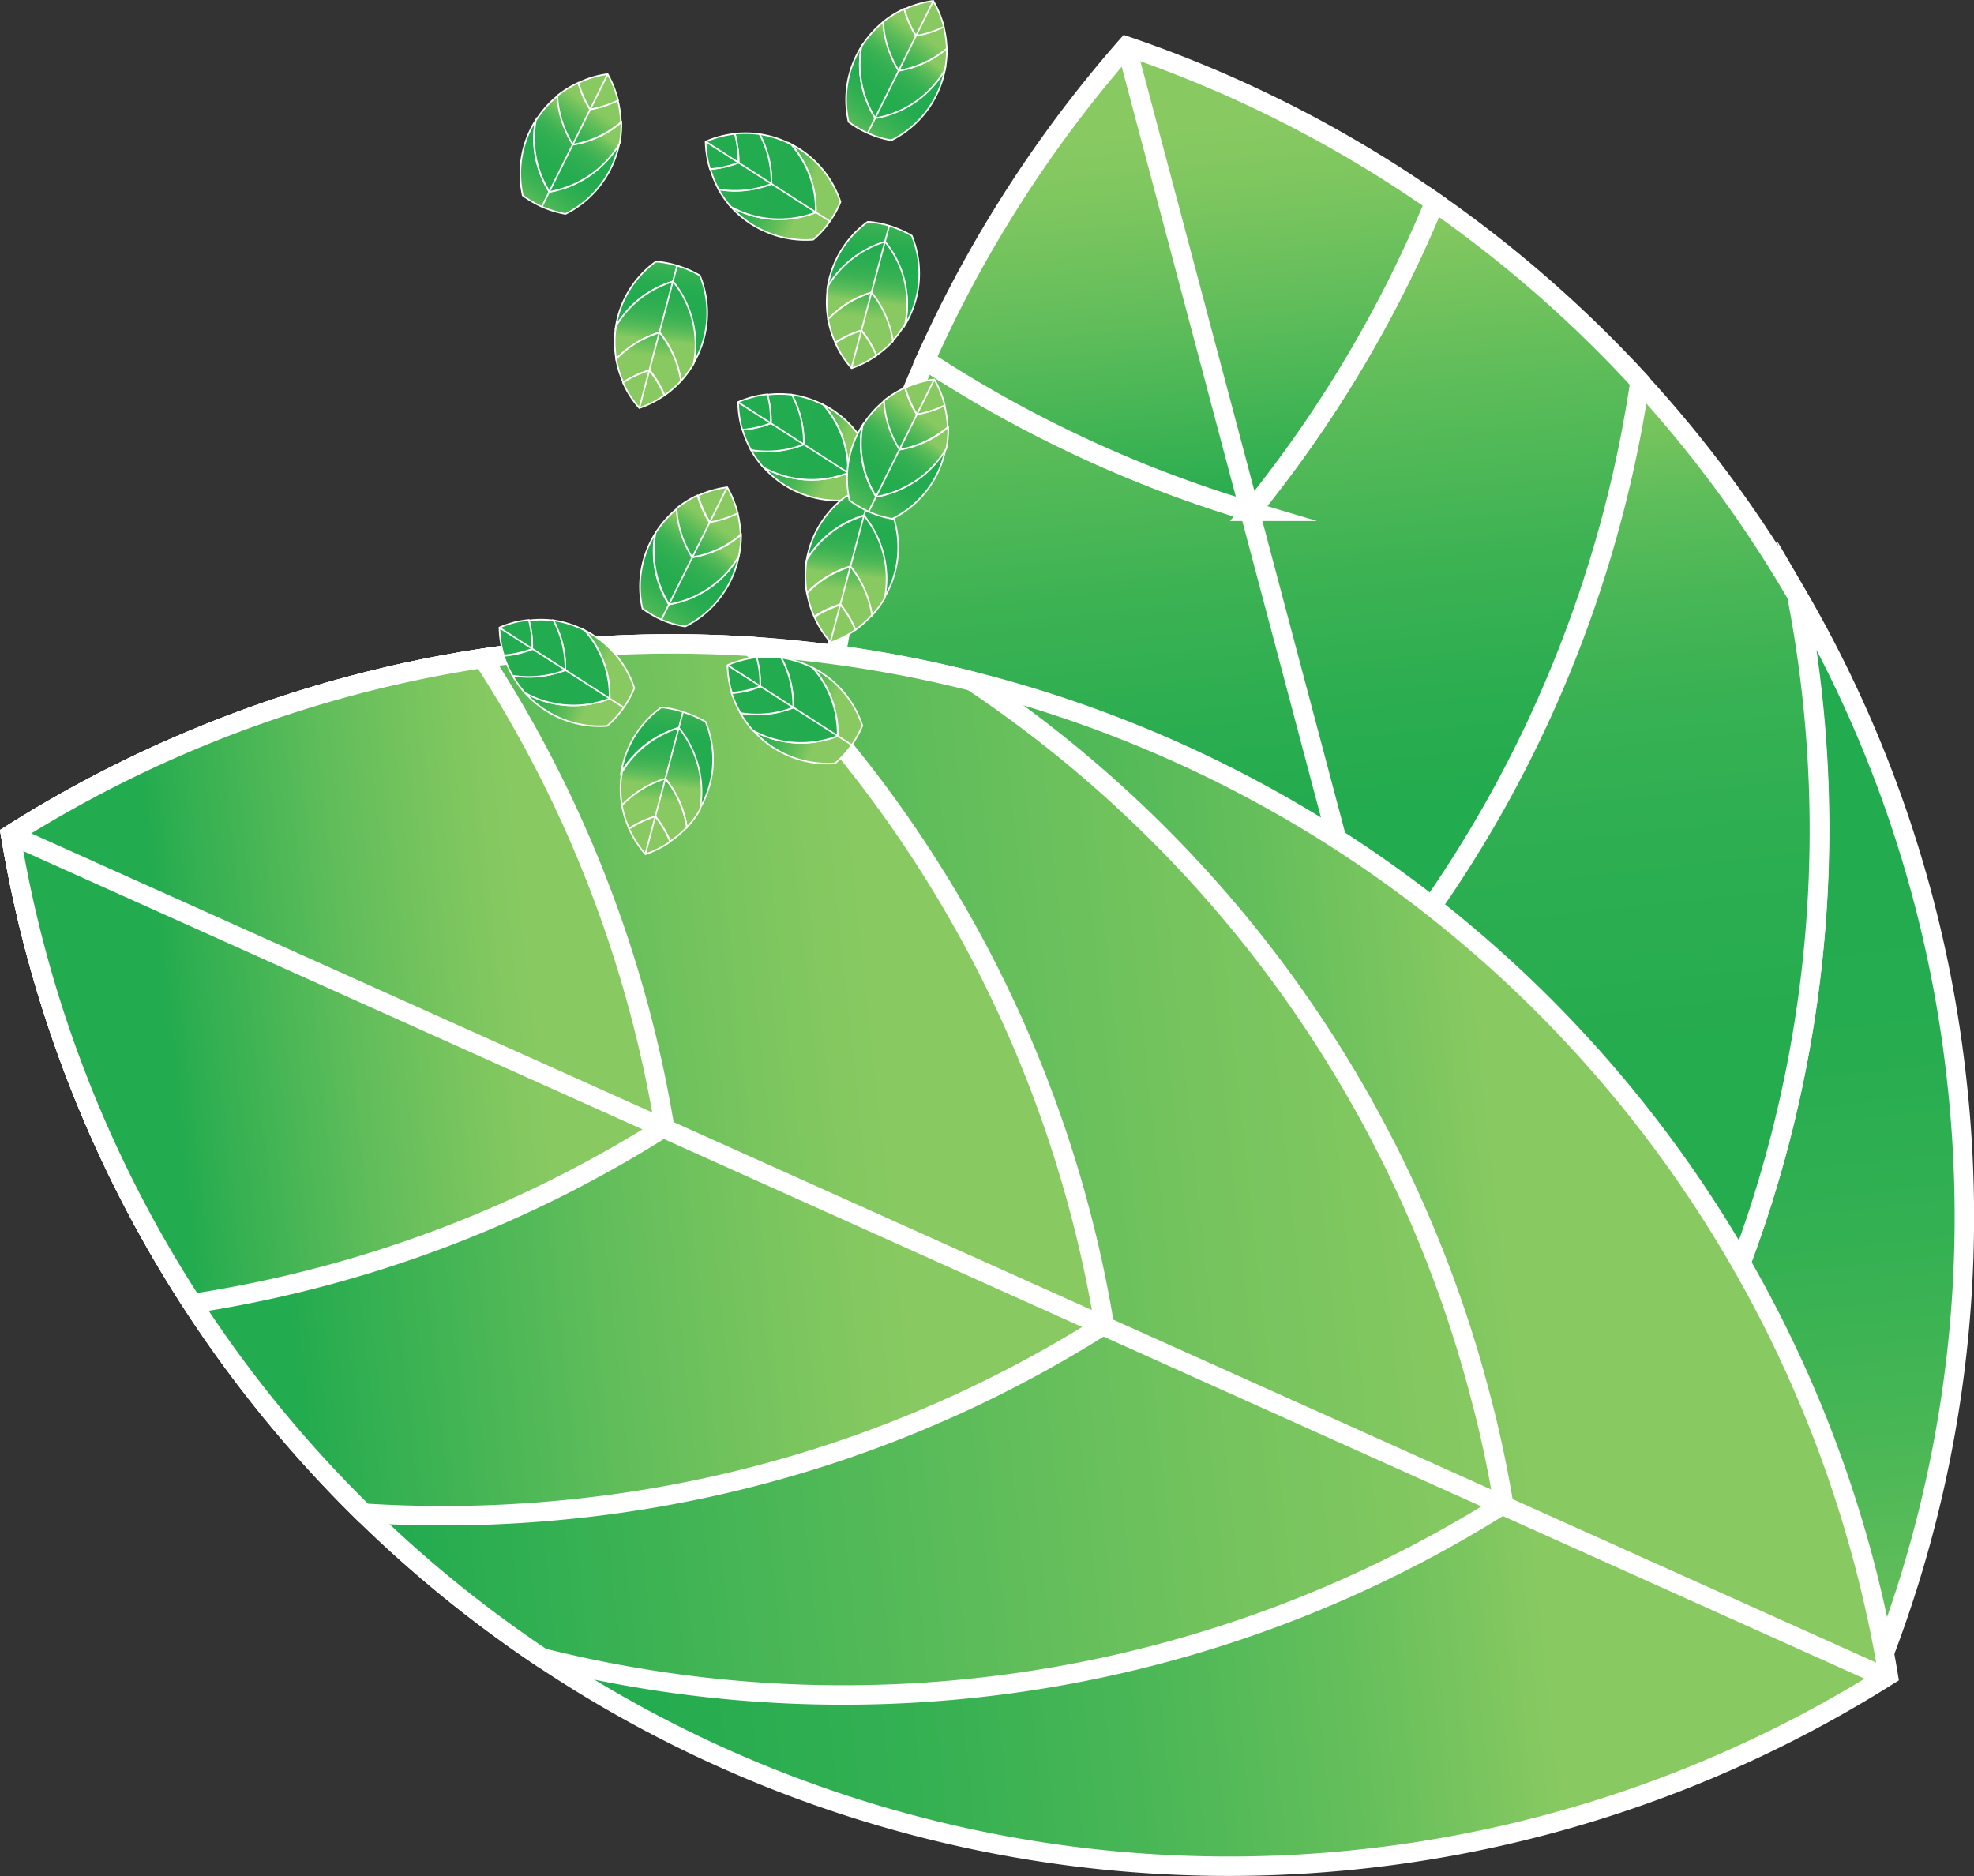 <svg xmlns="http://www.w3.org/2000/svg" xmlns:xlink="http://www.w3.org/1999/xlink" viewBox="0 0 253.84 241.26"><rect x="0" y="0" width="253.84" height="241.26" fill="#333333" stroke="none"/><defs><style>.cls-1,.cls-10,.cls-11,.cls-12,.cls-13,.cls-14,.cls-15,.cls-16,.cls-17,.cls-18,.cls-19,.cls-2,.cls-20,.cls-21,.cls-22,.cls-23,.cls-24,.cls-25,.cls-26,.cls-27,.cls-28,.cls-29,.cls-3,.cls-30,.cls-31,.cls-32,.cls-33,.cls-34,.cls-35,.cls-36,.cls-37,.cls-38,.cls-39,.cls-4,.cls-40,.cls-41,.cls-42,.cls-43,.cls-44,.cls-45,.cls-46,.cls-47,.cls-48,.cls-49,.cls-5,.cls-50,.cls-51,.cls-52,.cls-53,.cls-54,.cls-55,.cls-56,.cls-57,.cls-58,.cls-59,.cls-6,.cls-60,.cls-61,.cls-62,.cls-63,.cls-64,.cls-65,.cls-66,.cls-67,.cls-68,.cls-69,.cls-7,.cls-70,.cls-8,.cls-9{stroke:#fff;stroke-miterlimit:10;}.cls-1,.cls-16,.cls-17,.cls-18,.cls-19,.cls-2,.cls-20,.cls-21,.cls-22,.cls-23,.cls-24,.cls-25,.cls-26,.cls-27,.cls-28,.cls-29,.cls-3,.cls-30,.cls-31,.cls-32,.cls-33,.cls-34,.cls-35,.cls-36,.cls-37,.cls-38,.cls-39,.cls-4,.cls-40,.cls-41,.cls-42,.cls-43,.cls-44,.cls-45,.cls-46,.cls-47,.cls-48,.cls-49,.cls-5,.cls-50,.cls-51,.cls-52,.cls-53,.cls-54,.cls-55,.cls-56,.cls-57,.cls-58,.cls-59,.cls-60,.cls-61,.cls-62,.cls-63,.cls-64,.cls-65,.cls-66,.cls-67,.cls-68,.cls-69,.cls-70{stroke-width:0.2px;}.cls-1{fill:url(#Gradiente_sem_nome_56);}.cls-2{fill:url(#Gradiente_sem_nome_51);}.cls-3{fill:url(#Gradiente_sem_nome_47);}.cls-4{fill:url(#Gradiente_sem_nome_48);}.cls-5{fill:url(#Gradiente_sem_nome_54);}.cls-10,.cls-11,.cls-12,.cls-13,.cls-14,.cls-15,.cls-6,.cls-7,.cls-8,.cls-9{stroke-width:2.5px;}.cls-6{fill:url(#Gradiente_sem_nome_56-2);}.cls-7{fill:url(#Gradiente_sem_nome_51-2);}.cls-8{fill:url(#Gradiente_sem_nome_47-2);}.cls-9{fill:url(#Gradiente_sem_nome_48-2);}.cls-10{fill:url(#Gradiente_sem_nome_54-2);}.cls-11{fill:url(#Gradiente_sem_nome_122);}.cls-12{fill:url(#Gradiente_sem_nome_109);}.cls-13{fill:url(#Gradiente_sem_nome_54-3);}.cls-14{fill:url(#Gradiente_sem_nome_54-4);}.cls-15{fill:none;}.cls-16{fill:url(#Gradiente_sem_nome_56-3);}.cls-17{fill:url(#Gradiente_sem_nome_51-3);}.cls-18{fill:url(#Gradiente_sem_nome_47-3);}.cls-19{fill:url(#Gradiente_sem_nome_48-3);}.cls-20{fill:url(#Gradiente_sem_nome_54-5);}.cls-21{fill:url(#Gradiente_sem_nome_56-4);}.cls-22{fill:url(#Gradiente_sem_nome_51-4);}.cls-23{fill:url(#Gradiente_sem_nome_47-4);}.cls-24{fill:url(#Gradiente_sem_nome_48-4);}.cls-25{fill:url(#Gradiente_sem_nome_54-6);}.cls-26{fill:url(#Gradiente_sem_nome_56-5);}.cls-27{fill:url(#Gradiente_sem_nome_51-5);}.cls-28{fill:url(#Gradiente_sem_nome_47-5);}.cls-29{fill:url(#Gradiente_sem_nome_48-5);}.cls-30{fill:url(#Gradiente_sem_nome_54-7);}.cls-31{fill:url(#Gradiente_sem_nome_56-6);}.cls-32{fill:url(#Gradiente_sem_nome_51-6);}.cls-33{fill:url(#Gradiente_sem_nome_47-6);}.cls-34{fill:url(#Gradiente_sem_nome_48-6);}.cls-35{fill:url(#Gradiente_sem_nome_54-8);}.cls-36{fill:url(#Gradiente_sem_nome_56-7);}.cls-37{fill:url(#Gradiente_sem_nome_51-7);}.cls-38{fill:url(#Gradiente_sem_nome_47-7);}.cls-39{fill:url(#Gradiente_sem_nome_48-7);}.cls-40{fill:url(#Gradiente_sem_nome_54-9);}.cls-41{fill:url(#Gradiente_sem_nome_56-8);}.cls-42{fill:url(#Gradiente_sem_nome_51-8);}.cls-43{fill:url(#Gradiente_sem_nome_47-8);}.cls-44{fill:url(#Gradiente_sem_nome_48-8);}.cls-45{fill:url(#Gradiente_sem_nome_54-10);}.cls-46{fill:url(#Gradiente_sem_nome_56-9);}.cls-47{fill:url(#Gradiente_sem_nome_51-9);}.cls-48{fill:url(#Gradiente_sem_nome_47-9);}.cls-49{fill:url(#Gradiente_sem_nome_48-9);}.cls-50{fill:url(#Gradiente_sem_nome_54-11);}.cls-51{fill:url(#Gradiente_sem_nome_56-10);}.cls-52{fill:url(#Gradiente_sem_nome_51-10);}.cls-53{fill:url(#Gradiente_sem_nome_47-10);}.cls-54{fill:url(#Gradiente_sem_nome_48-10);}.cls-55{fill:url(#Gradiente_sem_nome_54-12);}.cls-56{fill:url(#Gradiente_sem_nome_56-11);}.cls-57{fill:url(#Gradiente_sem_nome_51-11);}.cls-58{fill:url(#Gradiente_sem_nome_47-11);}.cls-59{fill:url(#Gradiente_sem_nome_48-11);}.cls-60{fill:url(#Gradiente_sem_nome_54-13);}.cls-61{fill:url(#Gradiente_sem_nome_56-12);}.cls-62{fill:url(#Gradiente_sem_nome_51-12);}.cls-63{fill:url(#Gradiente_sem_nome_47-12);}.cls-64{fill:url(#Gradiente_sem_nome_48-12);}.cls-65{fill:url(#Gradiente_sem_nome_54-14);}.cls-66{fill:url(#Gradiente_sem_nome_56-13);}.cls-67{fill:url(#Gradiente_sem_nome_51-13);}.cls-68{fill:url(#Gradiente_sem_nome_47-13);}.cls-69{fill:url(#Gradiente_sem_nome_48-13);}.cls-70{fill:url(#Gradiente_sem_nome_54-15);}</style><linearGradient id="Gradiente_sem_nome_56" x1="985.77" y1="-116.13" x2="985.77" y2="-128.7" gradientTransform="matrix(-0.41, 0.91, 0.91, 0.41, 618.36, -792.53)" gradientUnits="userSpaceOnUse"><stop offset="0" stop-color="#88c961"/><stop offset="0.01" stop-color="#86c861"/><stop offset="0.16" stop-color="#62be5a"/><stop offset="0.31" stop-color="#47b655"/><stop offset="0.47" stop-color="#33b052"/><stop offset="0.62" stop-color="#27ac50"/><stop offset="0.78" stop-color="#23ab4f"/></linearGradient><linearGradient id="Gradiente_sem_nome_51" x1="985.23" y1="-118.48" x2="985.23" y2="-131.09" gradientTransform="matrix(-0.41, 0.91, 0.91, 0.41, 618.36, -792.53)" gradientUnits="userSpaceOnUse"><stop offset="0" stop-color="#23ab4f"/><stop offset="0.45" stop-color="#25ac4f"/><stop offset="0.61" stop-color="#2cae51"/><stop offset="0.73" stop-color="#37b153"/><stop offset="0.82" stop-color="#48b656"/><stop offset="0.9" stop-color="#5ebd5a"/><stop offset="0.97" stop-color="#79c55e"/><stop offset="1" stop-color="#88c961"/></linearGradient><linearGradient id="Gradiente_sem_nome_47" x1="984.76" y1="-125.18" x2="984.76" y2="-133.18" gradientTransform="matrix(-0.41, 0.91, 0.91, 0.41, 618.36, -792.53)" gradientUnits="userSpaceOnUse"><stop offset="0.22" stop-color="#23ab4f"/><stop offset="0.35" stop-color="#2aad50"/><stop offset="0.53" stop-color="#3cb253"/><stop offset="0.75" stop-color="#5bbc59"/><stop offset="0.98" stop-color="#85c860"/><stop offset="1" stop-color="#88c961"/></linearGradient><linearGradient id="Gradiente_sem_nome_48" x1="984.41" y1="-130.18" x2="984.41" y2="-135.14" gradientTransform="matrix(-0.41, 0.91, 0.91, 0.41, 618.36, -792.53)" gradientUnits="userSpaceOnUse"><stop offset="0" stop-color="#23ab4f"/><stop offset="0.09" stop-color="#31af51"/><stop offset="0.42" stop-color="#60bd5a"/><stop offset="0.67" stop-color="#7dc65f"/><stop offset="0.81" stop-color="#88c961"/></linearGradient><linearGradient id="Gradiente_sem_nome_54" x1="984.12" y1="-125.75" x2="987.01" y2="-125.75" gradientTransform="matrix(-0.41, 0.91, 0.91, 0.41, 618.36, -792.53)" gradientUnits="userSpaceOnUse"><stop offset="0.22" stop-color="#23ab4f"/><stop offset="0.28" stop-color="#31af51"/><stop offset="0.52" stop-color="#60bd5a"/><stop offset="0.71" stop-color="#7dc65f"/><stop offset="0.81" stop-color="#88c961"/></linearGradient><linearGradient id="Gradiente_sem_nome_56-2" x1="2.52" y1="839.82" x2="2.52" y2="684.5" gradientTransform="translate(98.03 -597.62) rotate(-6.12)" xlink:href="#Gradiente_sem_nome_56"/><linearGradient id="Gradiente_sem_nome_51-2" x1="-4.17" y1="810.77" x2="-4.17" y2="655.03" gradientTransform="translate(98.03 -597.62) rotate(-6.12)" xlink:href="#Gradiente_sem_nome_51"/><linearGradient id="Gradiente_sem_nome_47-2" x1="-10.01" y1="728.01" x2="-10.01" y2="629.26" gradientTransform="translate(98.03 -597.62) rotate(-6.12)" xlink:href="#Gradiente_sem_nome_47"/><linearGradient id="Gradiente_sem_nome_48-2" x1="-14.23" y1="666.27" x2="-14.23" y2="605.09" gradientTransform="translate(98.03 -597.62) rotate(-6.12)" xlink:href="#Gradiente_sem_nome_48"/><linearGradient id="Gradiente_sem_nome_54-2" x1="-17.84" y1="720.98" x2="17.79" y2="720.98" gradientTransform="translate(98.03 -597.62) rotate(-6.12)" xlink:href="#Gradiente_sem_nome_54"/><linearGradient id="Gradiente_sem_nome_122" x1="-171.3" y1="757.26" x2="57.23" y2="757.26" gradientTransform="translate(98.03 -597.62) rotate(-6.12)" gradientUnits="userSpaceOnUse"><stop offset="0.22" stop-color="#23ab4f"/><stop offset="0.33" stop-color="#27ac50"/><stop offset="0.45" stop-color="#34b052"/><stop offset="0.57" stop-color="#48b656"/><stop offset="0.7" stop-color="#65bf5b"/><stop offset="0.81" stop-color="#88c961"/></linearGradient><linearGradient id="Gradiente_sem_nome_109" x1="-171.3" y1="743.67" x2="10.4" y2="743.67" gradientTransform="translate(98.03 -597.62) rotate(-6.12)" gradientUnits="userSpaceOnUse"><stop offset="0.22" stop-color="#23ab4f"/><stop offset="0.47" stop-color="#48b656"/><stop offset="0.82" stop-color="#76c45e"/><stop offset="1" stop-color="#88c961"/></linearGradient><linearGradient id="Gradiente_sem_nome_54-3" x1="-171.3" y1="729.46" x2="-38.19" y2="729.46" gradientTransform="translate(98.03 -597.62) rotate(-6.12)" xlink:href="#Gradiente_sem_nome_54"/><linearGradient id="Gradiente_sem_nome_54-4" x1="-171.3" y1="713.8" x2="-91.7" y2="713.8" gradientTransform="translate(98.03 -597.62) rotate(-6.12)" xlink:href="#Gradiente_sem_nome_54"/><linearGradient id="Gradiente_sem_nome_56-3" x1="161.11" y1="-1385.37" x2="161.11" y2="-1397.95" gradientTransform="matrix(0.99, 0.11, 0.11, -0.99, 98.03, -1330.78)" xlink:href="#Gradiente_sem_nome_56"/><linearGradient id="Gradiente_sem_nome_51-3" x1="160.57" y1="-1387.73" x2="160.57" y2="-1400.34" gradientTransform="matrix(0.99, 0.11, 0.11, -0.99, 98.03, -1330.78)" xlink:href="#Gradiente_sem_nome_51"/><linearGradient id="Gradiente_sem_nome_47-3" x1="160.09" y1="-1394.43" x2="160.09" y2="-1402.42" gradientTransform="matrix(0.99, 0.11, 0.11, -0.99, 98.03, -1330.78)" xlink:href="#Gradiente_sem_nome_47"/><linearGradient id="Gradiente_sem_nome_48-3" x1="159.75" y1="-1399.43" x2="159.75" y2="-1404.38" gradientTransform="matrix(0.99, 0.11, 0.11, -0.99, 98.03, -1330.78)" xlink:href="#Gradiente_sem_nome_48"/><linearGradient id="Gradiente_sem_nome_54-5" x1="159.46" y1="-1395" x2="162.35" y2="-1395" gradientTransform="matrix(0.99, 0.11, 0.11, -0.99, 98.03, -1330.78)" xlink:href="#Gradiente_sem_nome_54"/><linearGradient id="Gradiente_sem_nome_56-4" x1="611.28" y1="360.74" x2="611.28" y2="348.17" gradientTransform="matrix(0.82, 0.58, -0.58, 0.82, -181.54, -581.63)" xlink:href="#Gradiente_sem_nome_56"/><linearGradient id="Gradiente_sem_nome_51-4" x1="610.74" y1="358.39" x2="610.74" y2="345.78" gradientTransform="matrix(0.82, 0.58, -0.58, 0.82, -181.54, -581.63)" xlink:href="#Gradiente_sem_nome_51"/><linearGradient id="Gradiente_sem_nome_47-4" x1="610.26" y1="351.69" x2="610.26" y2="343.69" gradientTransform="matrix(0.82, 0.58, -0.58, 0.82, -181.54, -581.63)" xlink:href="#Gradiente_sem_nome_47"/><linearGradient id="Gradiente_sem_nome_48-4" x1="609.92" y1="346.69" x2="609.92" y2="341.74" gradientTransform="matrix(0.82, 0.58, -0.58, 0.82, -181.54, -581.63)" xlink:href="#Gradiente_sem_nome_48"/><linearGradient id="Gradiente_sem_nome_54-6" x1="609.63" y1="351.12" x2="612.52" y2="351.12" gradientTransform="matrix(0.82, 0.58, -0.58, 0.82, -181.54, -581.63)" xlink:href="#Gradiente_sem_nome_54"/><linearGradient id="Gradiente_sem_nome_56-5" x1="1017.23" y1="-103.6" x2="1017.23" y2="-116.18" xlink:href="#Gradiente_sem_nome_56"/><linearGradient id="Gradiente_sem_nome_51-5" x1="1016.68" y1="-105.96" x2="1016.68" y2="-118.57" xlink:href="#Gradiente_sem_nome_51"/><linearGradient id="Gradiente_sem_nome_47-5" x1="1016.21" y1="-112.66" x2="1016.21" y2="-120.65" xlink:href="#Gradiente_sem_nome_47"/><linearGradient id="Gradiente_sem_nome_48-5" x1="1015.87" y1="-117.66" x2="1015.87" y2="-122.61" xlink:href="#Gradiente_sem_nome_48"/><linearGradient id="Gradiente_sem_nome_54-7" x1="1015.58" y1="-113.23" x2="1018.46" y2="-113.23" xlink:href="#Gradiente_sem_nome_54"/><linearGradient id="Gradiente_sem_nome_56-6" x1="160.04" y1="-1350.05" x2="160.04" y2="-1362.62" gradientTransform="matrix(0.99, 0.11, 0.11, -0.99, 98.03, -1330.78)" xlink:href="#Gradiente_sem_nome_56"/><linearGradient id="Gradiente_sem_nome_51-6" x1="159.5" y1="-1352.4" x2="159.5" y2="-1365.01" gradientTransform="matrix(0.99, 0.11, 0.11, -0.99, 98.03, -1330.78)" xlink:href="#Gradiente_sem_nome_51"/><linearGradient id="Gradiente_sem_nome_47-6" x1="159.02" y1="-1359.1" x2="159.02" y2="-1367.1" gradientTransform="matrix(0.99, 0.11, 0.11, -0.99, 98.03, -1330.78)" xlink:href="#Gradiente_sem_nome_47"/><linearGradient id="Gradiente_sem_nome_48-6" x1="158.68" y1="-1364.1" x2="158.68" y2="-1369.05" gradientTransform="matrix(0.99, 0.11, 0.11, -0.99, 98.03, -1330.78)" xlink:href="#Gradiente_sem_nome_48"/><linearGradient id="Gradiente_sem_nome_54-8" x1="158.39" y1="-1359.67" x2="161.27" y2="-1359.67" gradientTransform="matrix(0.99, 0.11, 0.11, -0.99, 98.03, -1330.78)" xlink:href="#Gradiente_sem_nome_54"/><linearGradient id="Gradiente_sem_nome_56-7" x1="554.35" y1="352.88" x2="554.35" y2="340.3" gradientTransform="matrix(0.82, 0.58, -0.58, 0.82, -181.54, -581.63)" xlink:href="#Gradiente_sem_nome_56"/><linearGradient id="Gradiente_sem_nome_51-7" x1="553.81" y1="350.52" x2="553.81" y2="337.91" gradientTransform="matrix(0.82, 0.58, -0.58, 0.82, -181.54, -581.63)" xlink:href="#Gradiente_sem_nome_51"/><linearGradient id="Gradiente_sem_nome_47-7" x1="553.33" y1="343.82" x2="553.33" y2="335.83" gradientTransform="matrix(0.82, 0.58, -0.58, 0.82, -181.54, -581.63)" xlink:href="#Gradiente_sem_nome_47"/><linearGradient id="Gradiente_sem_nome_48-7" x1="552.99" y1="338.82" x2="552.99" y2="333.87" gradientTransform="matrix(0.82, 0.58, -0.58, 0.82, -181.54, -581.63)" xlink:href="#Gradiente_sem_nome_48"/><linearGradient id="Gradiente_sem_nome_54-9" x1="552.7" y1="343.25" x2="555.59" y2="343.25" gradientTransform="matrix(0.82, 0.58, -0.58, 0.82, -181.54, -581.63)" xlink:href="#Gradiente_sem_nome_54"/><linearGradient id="Gradiente_sem_nome_56-8" x1="956.85" y1="-133.54" x2="956.85" y2="-146.12" xlink:href="#Gradiente_sem_nome_56"/><linearGradient id="Gradiente_sem_nome_51-8" x1="956.3" y1="-135.9" x2="956.3" y2="-148.51" xlink:href="#Gradiente_sem_nome_51"/><linearGradient id="Gradiente_sem_nome_47-8" x1="955.83" y1="-142.6" x2="955.83" y2="-150.59" xlink:href="#Gradiente_sem_nome_47"/><linearGradient id="Gradiente_sem_nome_48-8" x1="955.49" y1="-147.6" x2="955.49" y2="-152.55" xlink:href="#Gradiente_sem_nome_48"/><linearGradient id="Gradiente_sem_nome_54-10" x1="955.2" y1="-143.17" x2="958.08" y2="-143.17" xlink:href="#Gradiente_sem_nome_54"/><linearGradient id="Gradiente_sem_nome_56-9" x1="133.47" y1="-1358.04" x2="133.47" y2="-1370.62" gradientTransform="matrix(0.99, 0.11, 0.11, -0.99, 98.03, -1330.78)" xlink:href="#Gradiente_sem_nome_56"/><linearGradient id="Gradiente_sem_nome_51-9" x1="132.93" y1="-1360.39" x2="132.93" y2="-1373" gradientTransform="matrix(0.99, 0.11, 0.11, -0.99, 98.03, -1330.78)" xlink:href="#Gradiente_sem_nome_51"/><linearGradient id="Gradiente_sem_nome_47-9" x1="132.46" y1="-1367.09" x2="132.46" y2="-1375.09" gradientTransform="matrix(0.99, 0.11, 0.11, -0.99, 98.03, -1330.78)" xlink:href="#Gradiente_sem_nome_47"/><linearGradient id="Gradiente_sem_nome_48-9" x1="132.12" y1="-1372.09" x2="132.12" y2="-1377.05" gradientTransform="matrix(0.99, 0.11, 0.11, -0.99, 98.03, -1330.78)" xlink:href="#Gradiente_sem_nome_48"/><linearGradient id="Gradiente_sem_nome_54-11" x1="131.83" y1="-1367.66" x2="134.71" y2="-1367.66" gradientTransform="matrix(0.99, 0.11, 0.11, -0.99, 98.03, -1330.78)" xlink:href="#Gradiente_sem_nome_54"/><linearGradient id="Gradiente_sem_nome_56-10" x1="583.16" y1="321.01" x2="583.16" y2="308.44" gradientTransform="matrix(0.82, 0.58, -0.58, 0.82, -181.54, -581.63)" xlink:href="#Gradiente_sem_nome_56"/><linearGradient id="Gradiente_sem_nome_51-10" x1="582.61" y1="318.66" x2="582.61" y2="306.05" gradientTransform="matrix(0.82, 0.58, -0.58, 0.82, -181.54, -581.63)" xlink:href="#Gradiente_sem_nome_51"/><linearGradient id="Gradiente_sem_nome_47-10" x1="582.14" y1="311.96" x2="582.14" y2="303.96" gradientTransform="matrix(0.82, 0.58, -0.58, 0.82, -181.54, -581.63)" xlink:href="#Gradiente_sem_nome_47"/><linearGradient id="Gradiente_sem_nome_48-10" x1="581.8" y1="306.96" x2="581.8" y2="302.01" gradientTransform="matrix(0.82, 0.58, -0.58, 0.82, -181.54, -581.63)" xlink:href="#Gradiente_sem_nome_48"/><linearGradient id="Gradiente_sem_nome_54-12" x1="581.51" y1="311.39" x2="584.39" y2="311.39" gradientTransform="matrix(0.82, 0.58, -0.58, 0.82, -181.54, -581.63)" xlink:href="#Gradiente_sem_nome_54"/><linearGradient id="Gradiente_sem_nome_56-11" x1="140.35" y1="-1415.04" x2="140.35" y2="-1427.62" gradientTransform="matrix(0.99, 0.11, 0.11, -0.99, 98.03, -1330.78)" xlink:href="#Gradiente_sem_nome_56"/><linearGradient id="Gradiente_sem_nome_51-11" x1="139.81" y1="-1417.39" x2="139.81" y2="-1430" gradientTransform="matrix(0.99, 0.11, 0.11, -0.99, 98.03, -1330.78)" xlink:href="#Gradiente_sem_nome_51"/><linearGradient id="Gradiente_sem_nome_47-11" x1="139.34" y1="-1424.09" x2="139.34" y2="-1432.09" gradientTransform="matrix(0.99, 0.11, 0.11, -0.99, 98.03, -1330.78)" xlink:href="#Gradiente_sem_nome_47"/><linearGradient id="Gradiente_sem_nome_48-11" x1="138.99" y1="-1429.09" x2="138.99" y2="-1434.05" gradientTransform="matrix(0.99, 0.11, 0.11, -0.99, 98.03, -1330.78)" xlink:href="#Gradiente_sem_nome_48"/><linearGradient id="Gradiente_sem_nome_54-13" x1="138.7" y1="-1424.66" x2="141.59" y2="-1424.66" gradientTransform="matrix(0.99, 0.11, 0.11, -0.99, 98.03, -1330.78)" xlink:href="#Gradiente_sem_nome_54"/><linearGradient id="Gradiente_sem_nome_56-12" x1="1024.75" y1="-132.35" x2="1024.75" y2="-144.93" xlink:href="#Gradiente_sem_nome_56"/><linearGradient id="Gradiente_sem_nome_51-12" x1="1024.2" y1="-134.7" x2="1024.2" y2="-147.31" xlink:href="#Gradiente_sem_nome_51"/><linearGradient id="Gradiente_sem_nome_47-12" x1="1023.73" y1="-141.4" x2="1023.73" y2="-149.4" xlink:href="#Gradiente_sem_nome_47"/><linearGradient id="Gradiente_sem_nome_48-12" x1="1023.39" y1="-146.4" x2="1023.39" y2="-151.36" xlink:href="#Gradiente_sem_nome_48"/><linearGradient id="Gradiente_sem_nome_54-14" x1="1023.1" y1="-141.97" x2="1025.98" y2="-141.97" xlink:href="#Gradiente_sem_nome_54"/><linearGradient id="Gradiente_sem_nome_56-13" x1="597.48" y1="387.4" x2="597.48" y2="374.82" gradientTransform="matrix(0.82, 0.58, -0.58, 0.82, -181.54, -581.63)" xlink:href="#Gradiente_sem_nome_56"/><linearGradient id="Gradiente_sem_nome_51-13" x1="596.94" y1="385.04" x2="596.94" y2="372.43" gradientTransform="matrix(0.82, 0.58, -0.58, 0.82, -181.54, -581.63)" xlink:href="#Gradiente_sem_nome_51"/><linearGradient id="Gradiente_sem_nome_47-13" x1="596.46" y1="378.34" x2="596.46" y2="370.35" gradientTransform="matrix(0.82, 0.58, -0.58, 0.82, -181.54, -581.63)" xlink:href="#Gradiente_sem_nome_47"/><linearGradient id="Gradiente_sem_nome_48-13" x1="596.12" y1="373.34" x2="596.12" y2="368.39" gradientTransform="matrix(0.82, 0.58, -0.58, 0.82, -181.54, -581.63)" xlink:href="#Gradiente_sem_nome_48"/><linearGradient id="Gradiente_sem_nome_54-15" x1="595.83" y1="377.77" x2="598.72" y2="377.77" gradientTransform="matrix(0.82, 0.58, -0.58, 0.82, -181.54, -581.63)" xlink:href="#Gradiente_sem_nome_54"/></defs><g id="Camada_2" data-name="Camada 2"><g id="M2_V3" data-name="M2 V3"><path class="cls-1" d="M102.52,63.26a12.9,12.9,0,0,0,6.21,1.07,13.2,13.2,0,0,0,1.64-1.7c.17-.21.33-.42.49-.64a12.89,12.89,0,0,0,1.23-2.18c0-.11.1-.22.14-.33a12.81,12.81,0,0,0-6.35-7.43,12.78,12.78,0,0,1,3.05,6.59,13.23,13.23,0,0,1,.14,2.18h0a12.93,12.93,0,0,1-4.16.87,12.8,12.8,0,0,1-6.7-1.58A12.91,12.91,0,0,0,102.52,63.26Z"/><path class="cls-2" d="M104.89,61.69a12.93,12.93,0,0,0,4.16-.87h0a13.23,13.23,0,0,0-.14-2.18,12.78,12.78,0,0,0-3.05-6.59q-.31-.16-.63-.3a13,13,0,0,0-3.43-1,12.65,12.65,0,0,1,1.4,4.22,13.23,13.23,0,0,1,.14,2.18h0a12.92,12.92,0,0,1-3.51.83,12.79,12.79,0,0,1-3.27-.12,12.58,12.58,0,0,0,1.61,2.24A12.8,12.8,0,0,0,104.89,61.69Z"/><path class="cls-3" d="M96.58,57.87a12.79,12.79,0,0,0,3.27.12,12.92,12.92,0,0,0,3.51-.83h0a13.23,13.23,0,0,0-.14-2.18,12.65,12.65,0,0,0-1.4-4.22,13,13,0,0,0-3.17,0A13.58,13.58,0,0,1,99,52.25a13.11,13.11,0,0,1,.14,2.17h0c-.39.15-.78.29-1.18.4a13,13,0,0,1-2.48.44A13.12,13.12,0,0,0,96.58,57.87Z"/><path class="cls-4" d="M95.45,55.26a13,13,0,0,0,2.48-.44c.4-.11.79-.25,1.18-.4h0A13.11,13.11,0,0,0,99,52.25a13.58,13.58,0,0,0-.32-1.54A12,12,0,0,0,97,51a12.61,12.61,0,0,0-2.07.7A12.84,12.84,0,0,0,95.45,55.26Z"/><line class="cls-5" x1="94.89" y1="51.71" x2="110.87" y2="61.97"/><path class="cls-6" d="M251.67,139.37a157.94,157.94,0,0,1-10.86,77,156.86,156.86,0,0,1-26.16,12.87q-4.67,1.77-9.46,3.27a160.1,160.1,0,0,1-30.31,6.26c-1.48.15-2.94.29-4.41.4a158.37,158.37,0,0,1-63.21-102.84,158,158,0,0,0,65.91,60.86,159.59,159.59,0,0,0,25.08,9.85l.12-.14A159.1,159.1,0,0,0,231.13,76.54,158,158,0,0,1,251.67,139.37Z"/><path class="cls-7" d="M224.29,161.29a159.13,159.13,0,0,1-25.92,45.62l-.12.14a159.59,159.59,0,0,1-25.08-9.85,158,158,0,0,1-65.91-60.86c-.46-2.82-.84-5.66-1.15-8.54a159,159,0,0,1,1.38-44,158.29,158.29,0,0,0,44.31,32.47,160.09,160.09,0,0,0,25,9.84h0a158.28,158.28,0,0,0,23-38.09,159,159,0,0,0,11-39,157.59,157.59,0,0,1,20.24,27.48A158.61,158.61,0,0,1,224.29,161.29Z"/><path class="cls-8" d="M210.89,49.06a159,159,0,0,1-11,39,158.28,158.28,0,0,1-23,38.09h0a160.09,160.09,0,0,1-25-9.84,158.29,158.29,0,0,1-44.31-32.47,158,158,0,0,1,11.42-37.5,158.08,158.08,0,0,0,16.81,9.61,159.07,159.07,0,0,0,25,9.83l0,0q4.86-6,9.1-12.36A159.43,159.43,0,0,0,184.49,26,159.73,159.73,0,0,1,210.89,49.06Z"/><path class="cls-9" d="M184.49,26A159.43,159.43,0,0,1,169.9,53.39q-4.23,6.38-9.1,12.36l0,0a159.07,159.07,0,0,1-25-9.83,158.08,158.08,0,0,1-16.81-9.61,158.23,158.23,0,0,1,9.89-18.71,160.16,160.16,0,0,1,16-21.66A158.72,158.72,0,0,1,184.49,26Z"/><line class="cls-10" x1="144.83" y1="5.92" x2="204.98" y2="232.57"/><path class="cls-11" d="M242.81,215.47l-.37.23a158.9,158.9,0,0,1-172.75-2.51,159.34,159.34,0,0,1-44.95-45.56A157.74,157.74,0,0,1,1.37,107.35,158.1,158.1,0,0,1,62.09,84.66c2.37-.36,4.77-.67,7.18-.93a160.39,160.39,0,0,1,27.31-.6A158.69,158.69,0,0,1,239.93,201.82C241.08,206.29,242.05,210.84,242.81,215.47Z"/><path class="cls-12" d="M193.35,193.44l-.19.11A159.23,159.23,0,0,1,69.69,213.19a159.34,159.34,0,0,1-44.95-45.56A157.74,157.74,0,0,1,1.37,107.35,158.1,158.1,0,0,1,62.09,84.66c2.37-.36,4.77-.67,7.18-.93a160.39,160.39,0,0,1,27.31-.6A157.67,157.67,0,0,1,125,87.6a158.56,158.56,0,0,1,65.43,92.19C191.62,184.25,192.58,188.81,193.35,193.44Z"/><path class="cls-13" d="M142,170.36l-.19.11A157.88,157.88,0,0,1,74.1,194a159.36,159.36,0,0,1-27.31.59A158.19,158.19,0,0,1,1.37,107.35,158.1,158.1,0,0,1,62.09,84.66c2.37-.36,4.77-.67,7.18-.93a160.39,160.39,0,0,1,27.31-.6,158.16,158.16,0,0,1,42.54,73.58C140.27,161.17,141.24,165.72,142,170.36Z"/><path class="cls-14" d="M85.46,144.94l-.19.12a157.86,157.86,0,0,1-60.53,22.57A157.74,157.74,0,0,1,1.37,107.35,158.1,158.1,0,0,1,62.09,84.66a157.77,157.77,0,0,1,20.49,46.63Q84.31,138,85.46,144.94Z"/><polyline class="cls-15" points="242.44 215.71 193.16 193.55 141.81 170.47 85.27 145.06 1.37 107.35"/><path class="cls-16" d="M115.42,71.79a12.68,12.68,0,0,0-.88-6.24,12.17,12.17,0,0,0-2.11-1l-.77-.27a13.31,13.31,0,0,0-2.45-.5l-.36,0A12.87,12.87,0,0,0,103.73,72a12.85,12.85,0,0,1,5.34-4.93,12.19,12.19,0,0,1,2-.79h0a12.85,12.85,0,0,1,2.65,10.56A12.74,12.74,0,0,0,115.42,71.79Z"/><path class="cls-17" d="M113.21,70a13,13,0,0,0-2.1-3.69h0a12.19,12.19,0,0,0-2,.79A12.85,12.85,0,0,0,103.73,72q-.06.34-.09.69a12.87,12.87,0,0,0,.11,3.57,12.64,12.64,0,0,1,3.59-2.63,13.47,13.47,0,0,1,2-.8h0A13,13,0,0,1,111.23,76a12.62,12.62,0,0,1,.89,3.15,13.26,13.26,0,0,0,1.64-2.22A12.9,12.9,0,0,0,113.21,70Z"/><path class="cls-18" d="M112.12,79.1a12.62,12.62,0,0,0-.89-3.15,13,13,0,0,0-1.86-3.09h0a13.47,13.47,0,0,0-2,.8,12.64,12.64,0,0,0-3.59,2.63,12.59,12.59,0,0,0,.92,3,13.23,13.23,0,0,1,1.36-.78,13,13,0,0,1,2-.8h0c.26.32.5.66.73,1A12.78,12.78,0,0,1,110,81,12.7,12.7,0,0,0,112.12,79.1Z"/><path class="cls-19" d="M110,81a12.78,12.78,0,0,0-1.18-2.22c-.23-.34-.47-.68-.73-1h0a13,13,0,0,0-2,.8,13.23,13.23,0,0,0-1.36.78,14.53,14.53,0,0,0,.8,1.51,13.23,13.23,0,0,0,1.3,1.75A12.91,12.91,0,0,0,110,81Z"/><line class="cls-20" x1="106.77" y1="82.59" x2="111.64" y2="64.24"/><path class="cls-21" d="M119.52,62.61a12.85,12.85,0,0,1-4.78,4.11,13.25,13.25,0,0,1-2.28-.61l-.75-.31a13.55,13.55,0,0,1-2.18-1.24l-.29-.21a12.83,12.83,0,0,1,1.65-9.64,12.82,12.82,0,0,0,.76,7.23,13.18,13.18,0,0,0,1,1.94h0a12.9,12.9,0,0,0,4-1.4,12.76,12.76,0,0,0,4.94-4.79A12.71,12.71,0,0,1,119.52,62.61Z"/><path class="cls-22" d="M116.68,62.48a12.9,12.9,0,0,1-4,1.4h0a13.18,13.18,0,0,1-1-1.94,12.82,12.82,0,0,1-.76-7.23c.12-.19.25-.38.39-.58a12.56,12.56,0,0,1,2.43-2.6,13,13,0,0,0,1,4.34,13.67,13.67,0,0,0,1,1.94h0a12.78,12.78,0,0,0,3.44-1.09,12.94,12.94,0,0,0,2.75-1.78,12.73,12.73,0,0,1-.24,2.75A12.76,12.76,0,0,1,116.68,62.48Z"/><path class="cls-23" d="M121.86,54.94a12.94,12.94,0,0,1-2.75,1.78,12.78,12.78,0,0,1-3.44,1.09h0a13.67,13.67,0,0,1-1-1.94,13,13,0,0,1-1-4.34,12.62,12.62,0,0,1,2.7-1.67,12.93,12.93,0,0,0,.51,1.48,13.18,13.18,0,0,0,1,1.94h0c.41-.07.81-.16,1.21-.27a12.44,12.44,0,0,0,2.36-.89A13.46,13.46,0,0,1,121.86,54.94Z"/><path class="cls-24" d="M121.49,52.12a12.44,12.44,0,0,1-2.36.89c-.4.11-.8.2-1.21.27h0a13.18,13.18,0,0,1-1-1.94,12.93,12.93,0,0,1-.51-1.48,12,12,0,0,1,1.6-.61,12.08,12.08,0,0,1,2.13-.46A12.8,12.8,0,0,1,121.49,52.12Z"/><line class="cls-25" x1="120.14" y1="48.79" x2="111.7" y2="65.79"/><path class="cls-26" d="M101.18,97.08a12.79,12.79,0,0,0,6.21,1.08,13.2,13.2,0,0,0,1.64-1.7c.17-.21.33-.42.49-.64a13.72,13.72,0,0,0,1.23-2.19l.14-.32a12.83,12.83,0,0,0-6.36-7.43,12.71,12.71,0,0,1,3.06,6.59,13.23,13.23,0,0,1,.14,2.18h0a13,13,0,0,1-4.16.87,12.8,12.8,0,0,1-6.7-1.58A12.75,12.75,0,0,0,101.18,97.08Z"/><path class="cls-27" d="M103.55,95.52a13,13,0,0,0,4.16-.87h0a13.23,13.23,0,0,0-.14-2.18,12.71,12.71,0,0,0-3.06-6.59c-.2-.11-.41-.21-.62-.3a13.12,13.12,0,0,0-3.43-1,12.65,12.65,0,0,1,1.4,4.22A13.23,13.23,0,0,1,102,91h0a12.85,12.85,0,0,1-6.79.71,13.16,13.16,0,0,0,1.62,2.24A12.8,12.8,0,0,0,103.55,95.52Z"/><path class="cls-28" d="M95.23,91.7A12.85,12.85,0,0,0,102,91h0a13.23,13.23,0,0,0-.14-2.18,12.65,12.65,0,0,0-1.4-4.22,13,13,0,0,0-3.18,0,13.93,13.93,0,0,1,.33,1.53,13.23,13.23,0,0,1,.13,2.18h0c-.38.15-.78.28-1.17.4a13.16,13.16,0,0,1-2.48.44A13.08,13.08,0,0,0,95.23,91.7Z"/><path class="cls-29" d="M94.11,89.09a13.16,13.16,0,0,0,2.48-.44c.39-.12.79-.25,1.17-.4h0a13.23,13.23,0,0,0-.13-2.18,13.93,13.93,0,0,0-.33-1.53,11.82,11.82,0,0,0-1.68.3,12.61,12.61,0,0,0-2.07.7A12.9,12.9,0,0,0,94.11,89.09Z"/><line class="cls-30" x1="93.55" y1="85.54" x2="109.53" y2="95.8"/><path class="cls-31" d="M118.13,36.55a12.91,12.91,0,0,0-.88-6.24,12.63,12.63,0,0,0-2.12-1c-.25-.1-.51-.19-.77-.27a13,13,0,0,0-2.45-.5l-.36,0a12.87,12.87,0,0,0-5.12,8.33,12.84,12.84,0,0,1,5.34-4.93,12.19,12.19,0,0,1,2-.79h0a12.85,12.85,0,0,1,2.65,10.56A12.91,12.91,0,0,0,118.13,36.55Z"/><path class="cls-32" d="M115.91,34.77a12.77,12.77,0,0,0-2.1-3.69h0a12.19,12.19,0,0,0-2,.79,12.84,12.84,0,0,0-5.34,4.93c0,.23-.07.46-.09.69a12.87,12.87,0,0,0,.11,3.57A12.78,12.78,0,0,1,110,38.42a13.17,13.17,0,0,1,2-.8h0a12.77,12.77,0,0,1,1.86,3.08,13.28,13.28,0,0,1,.9,3.16,12.68,12.68,0,0,0,1.63-2.22A12.81,12.81,0,0,0,115.91,34.77Z"/><path class="cls-33" d="M114.83,43.86a13.28,13.28,0,0,0-.9-3.16,12.77,12.77,0,0,0-1.86-3.08h0a13.17,13.17,0,0,0-2,.8,12.78,12.78,0,0,0-3.59,2.63,12.53,12.53,0,0,0,.93,3,12.89,12.89,0,0,1,1.36-.77,12.23,12.23,0,0,1,2-.8h0c.26.32.51.66.74,1a13.1,13.1,0,0,1,1.18,2.22A13.11,13.11,0,0,0,114.83,43.86Z"/><path class="cls-34" d="M112.69,45.73a13.1,13.1,0,0,0-1.18-2.22c-.23-.34-.48-.68-.74-1h0a12.23,12.23,0,0,0-2,.8,12.89,12.89,0,0,0-1.36.77,12.22,12.22,0,0,0,.8,1.52,11.67,11.67,0,0,0,1.3,1.75A13.26,13.26,0,0,0,112.69,45.73Z"/><line class="cls-35" x1="109.48" y1="47.35" x2="114.35" y2="29"/><path class="cls-36" d="M77.5,23.4a12.77,12.77,0,0,1-4.78,4.11,12.43,12.43,0,0,1-2.28-.62q-.37-.13-.75-.3a13.55,13.55,0,0,1-2.18-1.24l-.29-.21a12.88,12.88,0,0,1,1.65-9.64,12.83,12.83,0,0,0,.76,7.23,13.18,13.18,0,0,0,1,1.94h0a13,13,0,0,0,9-6.19A12.88,12.88,0,0,1,77.5,23.4Z"/><path class="cls-37" d="M74.66,23.27a12.84,12.84,0,0,1-4,1.4h0a13.18,13.18,0,0,1-1-1.94,12.83,12.83,0,0,1-.76-7.23c.12-.19.25-.39.39-.58a12.83,12.83,0,0,1,2.43-2.6,13,13,0,0,0,1,4.34,14.22,14.22,0,0,0,1,1.94h0a12.83,12.83,0,0,0,3.43-1.09,12.69,12.69,0,0,0,2.75-1.78,13.38,13.38,0,0,1-.23,2.75A12.86,12.86,0,0,1,74.66,23.27Z"/><path class="cls-38" d="M79.84,15.73a12.69,12.69,0,0,1-2.75,1.78,12.83,12.83,0,0,1-3.43,1.09h0a14.22,14.22,0,0,1-1-1.94,13,13,0,0,1-1-4.34,12.47,12.47,0,0,1,2.7-1.67,12.93,12.93,0,0,0,.51,1.48,12.6,12.6,0,0,0,1,1.93h0c.41-.07.82-.16,1.22-.27a13.06,13.06,0,0,0,2.35-.89A13.37,13.37,0,0,1,79.84,15.73Z"/><path class="cls-39" d="M79.47,12.91a13.06,13.06,0,0,1-2.35.89c-.4.11-.81.2-1.22.27h0a12.6,12.6,0,0,1-1-1.93,12.93,12.93,0,0,1-.51-1.48A12,12,0,0,1,76,10a13,13,0,0,1,2.14-.47A13.2,13.2,0,0,1,79.47,12.91Z"/><line class="cls-40" x1="78.13" y1="9.57" x2="69.68" y2="26.58"/><path class="cls-41" d="M98.37,29.75a12.76,12.76,0,0,0,6.2,1.07,12.56,12.56,0,0,0,1.65-1.69c.16-.21.33-.43.48-.65a12.56,12.56,0,0,0,1.24-2.18l.14-.33a12.83,12.83,0,0,0-6.36-7.43,12.87,12.87,0,0,1,3.06,6.59,13.23,13.23,0,0,1,.13,2.18h0A12.9,12.9,0,0,1,94,26.6,12.67,12.67,0,0,0,98.37,29.75Z"/><path class="cls-42" d="M100.74,28.18a12.77,12.77,0,0,0,4.16-.86h0a13.23,13.23,0,0,0-.13-2.18,12.87,12.87,0,0,0-3.06-6.59l-.63-.3a13,13,0,0,0-3.42-1,12.81,12.81,0,0,1,1.53,6.4h0a12.58,12.58,0,0,1-3.5.83,12.87,12.87,0,0,1-3.28-.12A12.15,12.15,0,0,0,94,26.6,12.77,12.77,0,0,0,100.74,28.18Z"/><path class="cls-43" d="M92.42,24.36a12.87,12.87,0,0,0,3.28.12,12.58,12.58,0,0,0,3.5-.83h0a12.81,12.81,0,0,0-1.53-6.4,13,13,0,0,0-3.18-.05,11.7,11.7,0,0,1,.32,1.54A12.17,12.17,0,0,1,95,20.91h0c-.39.15-.78.28-1.18.39a12.31,12.31,0,0,1-2.47.44A12.3,12.3,0,0,0,92.42,24.36Z"/><path class="cls-44" d="M91.3,21.75a12.31,12.31,0,0,0,2.47-.44c.4-.11.79-.24,1.18-.39h0a12.17,12.17,0,0,0-.14-2.17,11.7,11.7,0,0,0-.32-1.54,13.91,13.91,0,0,0-1.69.3,13.51,13.51,0,0,0-2.06.7A12.84,12.84,0,0,0,91.3,21.75Z"/><line class="cls-45" x1="90.74" y1="18.2" x2="106.71" y2="28.46"/><path class="cls-46" d="M90.86,41.66A12.64,12.64,0,0,0,90,35.43a12.68,12.68,0,0,0-2.12-1l-.76-.26a13.26,13.26,0,0,0-2.46-.51l-.35,0a12.79,12.79,0,0,0-5.12,8.33A12.75,12.75,0,0,1,84.5,37a13.7,13.7,0,0,1,2-.8h0a12.92,12.92,0,0,1,2.09,3.7,12.77,12.77,0,0,1,.56,6.86A12.79,12.79,0,0,0,90.86,41.66Z"/><path class="cls-47" d="M88.64,39.89a12.92,12.92,0,0,0-2.09-3.7h0a13.7,13.7,0,0,0-2,.8,12.75,12.75,0,0,0-5.33,4.93c0,.23-.07.46-.1.69a12.79,12.79,0,0,0,.12,3.56,12.94,12.94,0,0,1,3.58-2.63,14,14,0,0,1,2-.79h0a13.1,13.1,0,0,1,1.86,3.08A12.81,12.81,0,0,1,87.56,49a13.34,13.34,0,0,0,1.64-2.23A12.77,12.77,0,0,0,88.64,39.89Z"/><path class="cls-48" d="M87.56,49a12.81,12.81,0,0,0-.89-3.16,13.1,13.1,0,0,0-1.86-3.08h0a14,14,0,0,0-2,.79,12.94,12.94,0,0,0-3.58,2.63,12.59,12.59,0,0,0,.92,3,12.53,12.53,0,0,1,3.39-1.57h0a11.86,11.86,0,0,1,.74,1,12.43,12.43,0,0,1,1.18,2.22A13.17,13.17,0,0,0,87.56,49Z"/><path class="cls-49" d="M85.42,50.85a12.43,12.43,0,0,0-1.18-2.22,11.86,11.86,0,0,0-.74-1h0a12.53,12.53,0,0,0-3.39,1.57,12.63,12.63,0,0,0,2.1,3.27A12.91,12.91,0,0,0,85.42,50.85Z"/><line class="cls-50" x1="82.21" y1="52.47" x2="87.08" y2="34.12"/><path class="cls-51" d="M119.4,13.94a12.91,12.91,0,0,1-4.78,4.1,12.4,12.4,0,0,1-2.28-.61l-.75-.31a12.19,12.19,0,0,1-2.18-1.24l-.29-.21A12.84,12.84,0,0,1,110.77,6a12.79,12.79,0,0,0,.76,7.22,12.25,12.25,0,0,0,1,1.94h0a12.79,12.79,0,0,0,4-1.39A12.91,12.91,0,0,0,121.5,9,12.83,12.83,0,0,1,119.4,13.94Z"/><path class="cls-52" d="M116.56,13.81a12.79,12.79,0,0,1-4,1.39h0a12.25,12.25,0,0,1-1-1.94A12.79,12.79,0,0,1,110.77,6c.12-.2.25-.39.39-.58a12.87,12.87,0,0,1,2.43-2.61,13,13,0,0,0,1,4.34,13.15,13.15,0,0,0,1,1.94h0A12.78,12.78,0,0,0,119,8a12.69,12.69,0,0,0,2.75-1.78A12.88,12.88,0,0,1,121.5,9,12.91,12.91,0,0,1,116.56,13.81Z"/><path class="cls-53" d="M121.74,6.26A12.69,12.69,0,0,1,119,8a12.78,12.78,0,0,1-3.44,1.09h0a13.15,13.15,0,0,1-1-1.94,13,13,0,0,1-1-4.34,13,13,0,0,1,2.7-1.67,12.93,12.93,0,0,0,.51,1.48,13.18,13.18,0,0,0,1,1.94h0c.41-.07.81-.16,1.21-.26a13.16,13.16,0,0,0,2.36-.89A13.28,13.28,0,0,1,121.74,6.26Z"/><path class="cls-54" d="M121.37,3.45a13.16,13.16,0,0,1-2.36.89c-.4.1-.8.19-1.21.26h0a13.18,13.18,0,0,1-1-1.94,12.93,12.93,0,0,1-.51-1.48,13.49,13.49,0,0,1,1.6-.61A13,13,0,0,1,120,.11,12.73,12.73,0,0,1,121.37,3.45Z"/><line class="cls-55" x1="120.02" y1="0.11" x2="111.58" y2="17.11"/><path class="cls-56" d="M91.62,99.07a12.93,12.93,0,0,0-.88-6.24,14.37,14.37,0,0,0-2.12-1l-.77-.26A12.25,12.25,0,0,0,85.4,91L85,91a12.82,12.82,0,0,0-5.12,8.33,12.78,12.78,0,0,1,5.34-4.93,12.59,12.59,0,0,1,2-.8h0a12.69,12.69,0,0,1,2.1,3.7,12.87,12.87,0,0,1,.56,6.86A12.9,12.9,0,0,0,91.62,99.07Z"/><path class="cls-57" d="M89.4,97.3a12.69,12.69,0,0,0-2.1-3.7h0a12.59,12.59,0,0,0-2,.8,12.78,12.78,0,0,0-5.34,4.93q0,.33-.09.69a12.81,12.81,0,0,0,.11,3.56,13.13,13.13,0,0,1,3.59-2.63,12.19,12.19,0,0,1,2-.79h0a13,13,0,0,1,1.86,3.09,13.34,13.34,0,0,1,.9,3.15A12.87,12.87,0,0,0,90,104.16,12.87,12.87,0,0,0,89.4,97.3Z"/><path class="cls-58" d="M88.32,106.38a13.34,13.34,0,0,0-.9-3.15,13,13,0,0,0-1.86-3.09h0a12.19,12.19,0,0,0-2,.79,13.13,13.13,0,0,0-3.59,2.63,13.07,13.07,0,0,0,.93,3,12.25,12.25,0,0,1,1.36-.78,13.17,13.17,0,0,1,2-.8h0c.26.32.51.66.74,1a13.49,13.49,0,0,1,1.18,2.22A13.11,13.11,0,0,0,88.32,106.38Z"/><path class="cls-59" d="M86.18,108.25A13.49,13.49,0,0,0,85,106c-.23-.34-.48-.68-.74-1h0a13.17,13.17,0,0,0-2,.8,12.25,12.25,0,0,0-1.36.78,12.09,12.09,0,0,0,.8,1.51,13.1,13.1,0,0,0,1.3,1.76A12.94,12.94,0,0,0,86.18,108.25Z"/><line class="cls-60" x1="82.97" y1="109.88" x2="87.84" y2="91.52"/><path class="cls-61" d="M71.86,92.27a12.79,12.79,0,0,0,6.21,1.08,13.2,13.2,0,0,0,1.64-1.7c.17-.21.33-.43.48-.65a12.56,12.56,0,0,0,1.24-2.18l.14-.33a12.81,12.81,0,0,0-6.36-7.42,12.87,12.87,0,0,1,3.06,6.59,13.17,13.17,0,0,1,.13,2.17h0a12.84,12.84,0,0,1-10.86-.71A12.88,12.88,0,0,0,71.86,92.27Z"/><path class="cls-62" d="M74.23,90.71a13,13,0,0,0,4.16-.87h0a13.17,13.17,0,0,0-.13-2.17,12.87,12.87,0,0,0-3.06-6.59c-.2-.11-.41-.21-.63-.31a13,13,0,0,0-3.42-1,13,13,0,0,1,1.54,6.39h0a13.08,13.08,0,0,1-3.51.82,13.35,13.35,0,0,1-3.28-.11,13.57,13.57,0,0,0,1.62,2.24A12.89,12.89,0,0,0,74.23,90.71Z"/><path class="cls-63" d="M65.91,86.89a13.35,13.35,0,0,0,3.28.11,13.08,13.08,0,0,0,3.51-.82h0a13,13,0,0,0-1.54-6.39,12.55,12.55,0,0,0-3.18,0,13,13,0,0,1,.33,1.53,13.23,13.23,0,0,1,.13,2.18h0c-.39.15-.78.28-1.18.39a13.08,13.08,0,0,1-2.47.45A13.34,13.34,0,0,0,65.91,86.89Z"/><path class="cls-64" d="M64.79,84.28a13.08,13.08,0,0,0,2.47-.45c.4-.11.79-.24,1.18-.39h0a13.23,13.23,0,0,0-.13-2.18A13,13,0,0,0,68,79.73,13.4,13.4,0,0,0,66.3,80a13.62,13.62,0,0,0-2.07.7A13,13,0,0,0,64.79,84.28Z"/><line class="cls-65" x1="64.23" y1="80.72" x2="80.2" y2="90.99"/><path class="cls-66" d="M92.89,76.46a12.77,12.77,0,0,1-4.78,4.11A13.29,13.29,0,0,1,85.83,80q-.37-.14-.75-.3a13.55,13.55,0,0,1-2.18-1.24l-.29-.21a12.87,12.87,0,0,1,1.65-9.64A12.83,12.83,0,0,0,85,75.79a13.18,13.18,0,0,0,1,1.94h0A12.87,12.87,0,0,0,95,71.54,12.71,12.71,0,0,1,92.89,76.46Z"/><path class="cls-67" d="M90.05,76.33a12.82,12.82,0,0,1-4,1.39h0a13.18,13.18,0,0,1-1-1.94,12.83,12.83,0,0,1-.76-7.23c.12-.19.25-.39.39-.58a12.83,12.83,0,0,1,2.43-2.6,13.1,13.1,0,0,0,1,4.34,14.22,14.22,0,0,0,1,1.94h0a12.78,12.78,0,0,0,3.44-1.09,13.08,13.08,0,0,0,2.75-1.78A12.79,12.79,0,0,1,95,71.54,12.76,12.76,0,0,1,90.05,76.33Z"/><path class="cls-68" d="M95.23,68.79a13.08,13.08,0,0,1-2.75,1.78A12.78,12.78,0,0,1,89,71.66h0a14.22,14.22,0,0,1-1-1.94,13.1,13.1,0,0,1-1-4.34,12.92,12.92,0,0,1,2.7-1.68,13.08,13.08,0,0,0,.51,1.49,12.6,12.6,0,0,0,1,1.93h0a9.63,9.63,0,0,0,1.21-.26A12.88,12.88,0,0,0,94.86,66,13.37,13.37,0,0,1,95.23,68.79Z"/><path class="cls-69" d="M94.86,66a12.88,12.88,0,0,1-2.36.89,9.63,9.63,0,0,1-1.21.26h0a12.6,12.6,0,0,1-1-1.93,13.08,13.08,0,0,1-.51-1.49,13.49,13.49,0,0,1,1.6-.61,12.94,12.94,0,0,1,2.14-.46A13.2,13.2,0,0,1,94.86,66Z"/><line class="cls-70" x1="93.52" y1="62.63" x2="85.07" y2="79.64"/></g></g></svg>